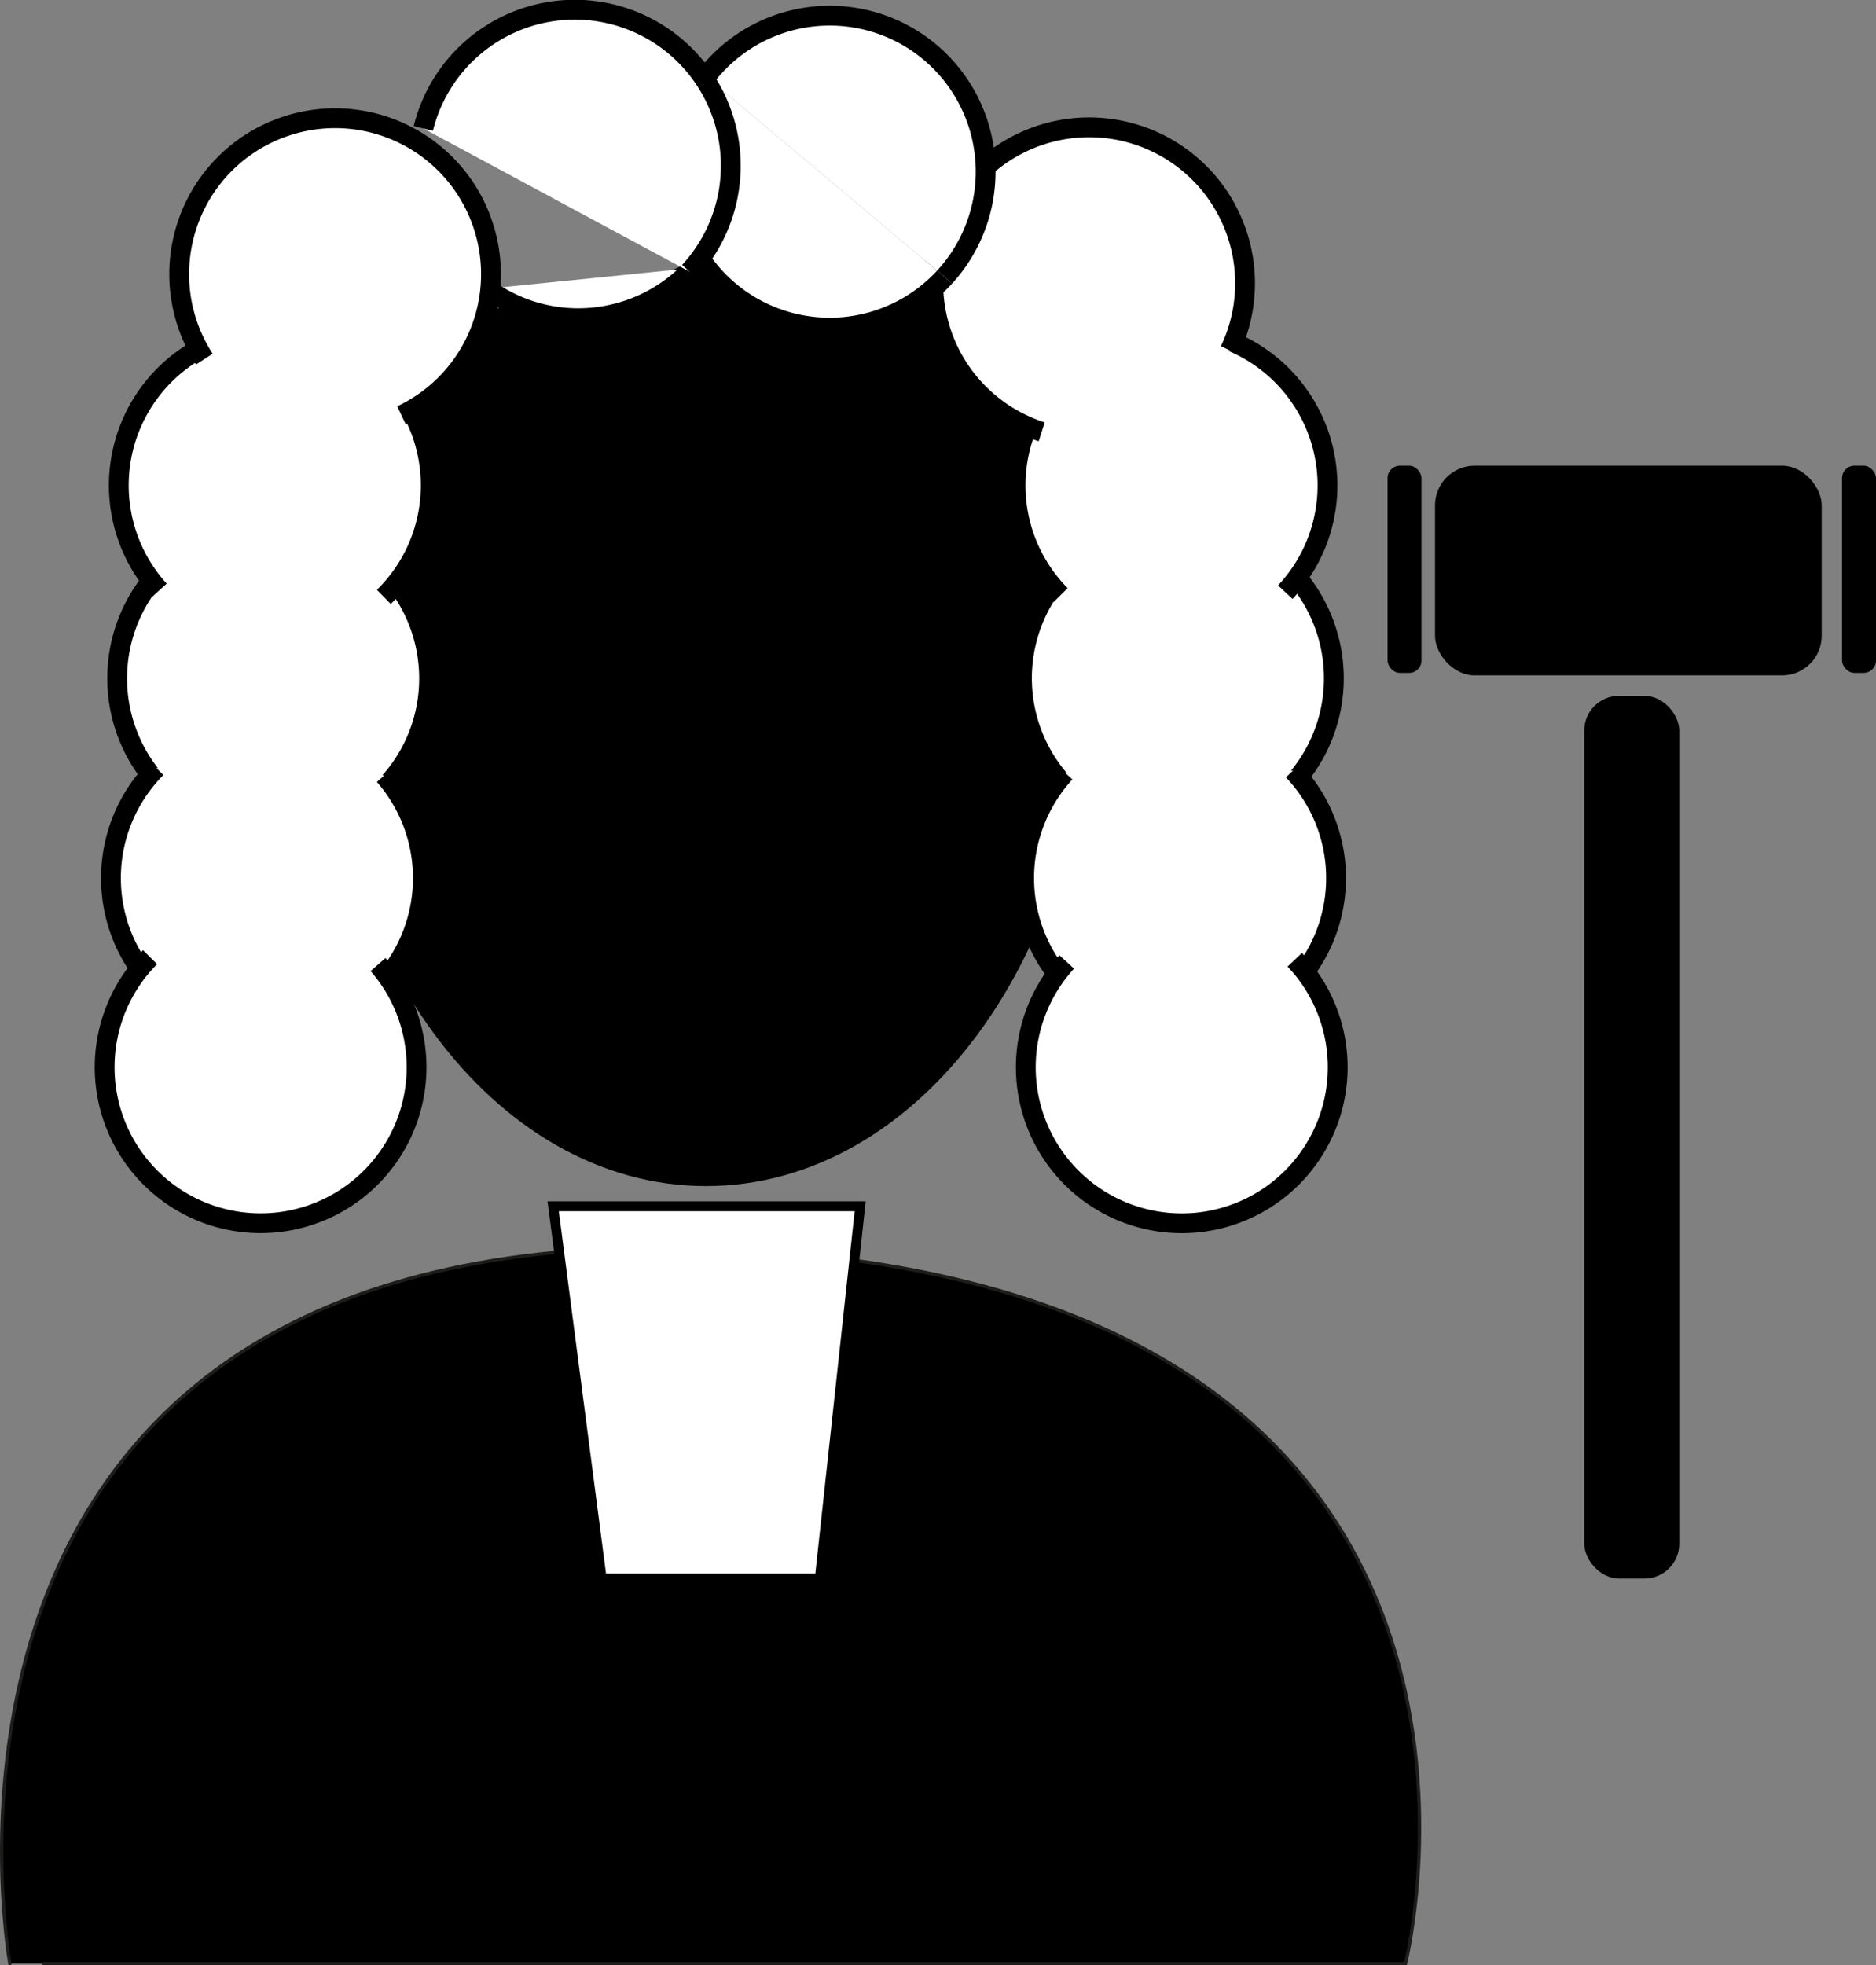 <svg id="Layer_1" data-name="Layer 1" xmlns="http://www.w3.org/2000/svg" viewBox="0 0 568.36 595.27"><rect x="0" y="0" width="568.36" height="595.27" fill="#808080" stroke="none"/><title>legal-regulation</title><path d="M346,210C346,294.5,295.41,363,233,363S120,294.5,120,210c0-36.59,1-77.72,25.29-96.52,21.19-16.4,53.92-9.36,84.89-25.05,31.88-16.15,70.41-9,91.12,26.06C336.76,140.63,346,173.84,346,210Z" transform="translate(-19.08 -6.74)" style="stroke:#000;stroke-miterlimit:10;stroke-width:6px"/><path d="M306.31,250.42" transform="translate(-19.08 -6.74)" style="fill:#fff;stroke:#000;stroke-miterlimit:10;stroke-width:6px"/><path d="M33.49,134.39" transform="translate(-19.08 -6.74)" style="fill:#fff;stroke:#000;stroke-miterlimit:10;stroke-width:6px"/><path d="M100.18,127.48" transform="translate(-19.08 -6.74)" style="fill:#fff;stroke:#000;stroke-miterlimit:10;stroke-width:6px"/><path d="M92.22,134.38" transform="translate(-19.08 -6.74)" style="fill:#fff;stroke:#000;stroke-miterlimit:10;stroke-width:6px"/><path d="M137,243.76a47.25,47.25,0,1,1,12.07-32.22A47.13,47.13,0,0,1,137,243.76" transform="translate(-19.08 -6.74)" style="fill:#fff;stroke:#000;stroke-miterlimit:10;stroke-width:6px"/><path d="M135.52,241.62a47.25,47.25,0,1,1-69.06-2.24" transform="translate(-19.08 -6.74)" style="fill:#fff;stroke:#000;stroke-miterlimit:10;stroke-width:6px"/><path d="M67.36,185.54a47.25,47.25,0,1,1,68,2" transform="translate(-19.08 -6.74)" style="fill:#fff;stroke:#000;stroke-miterlimit:10;stroke-width:6px"/><path d="M133.61,298.9a47.25,47.25,0,1,1-69.06-2.24" transform="translate(-19.08 -6.74)" style="fill:#fff;stroke:#000;stroke-miterlimit:10;stroke-width:6px"/><path d="M351.89,152" transform="translate(-19.08 -6.74)" style="fill:#fff;stroke:#000;stroke-miterlimit:10;stroke-width:6px"/><path d="M418.84,160.11" transform="translate(-19.08 -6.74)" style="fill:#fff;stroke:#000;stroke-miterlimit:10;stroke-width:6px"/><path d="M411.28,167.45" transform="translate(-19.08 -6.74)" style="fill:#fff;stroke:#000;stroke-miterlimit:10;stroke-width:6px"/><path d="M412.42,242.21a47.25,47.25,0,1,1,10.7-32.7,47.13,47.13,0,0,1-10.7,32.7" transform="translate(-19.08 -6.74)" style="fill:#fff;stroke:#000;stroke-miterlimit:10;stroke-width:6px"/><path d="M410.85,240.14a47.25,47.25,0,1,1-69.09.66" transform="translate(-19.08 -6.74)" style="fill:#fff;stroke:#000;stroke-miterlimit:10;stroke-width:6px"/><path d="M340.41,187a47.25,47.25,0,1,1,68.07-.89" transform="translate(-19.08 -6.74)" style="fill:#fff;stroke:#000;stroke-miterlimit:10;stroke-width:6px"/><path d="M411.35,297.45a47.25,47.25,0,1,1-69.09.66" transform="translate(-19.08 -6.74)" style="fill:#fff;stroke:#000;stroke-miterlimit:10;stroke-width:6px"/><path d="M334.68,137.53a47.23,47.23,0,1,1,57-24.64" transform="translate(-19.08 -6.74)" style="fill:#fff;stroke:#000;stroke-miterlimit:10;stroke-width:6px"/><path d="M233,29.91a47.25,47.25,0,1,1,72.28,60.74" transform="translate(-19.08 -6.74)" style="fill:#fff;stroke:#000;stroke-miterlimit:10;stroke-width:6px"/><path d="M305.28,90.65A47.25,47.25,0,0,1,233,29.91" transform="translate(-19.08 -6.74)" style="fill:#fff;stroke:#000;stroke-miterlimit:10;stroke-width:6px"/><path d="M81,115.52a47.23,47.23,0,1,1,59.7,17" transform="translate(-19.08 -6.74)" style="fill:#fff;stroke:#000;stroke-miterlimit:10;stroke-width:6px"/><path d="M229.06,87.91a47.51,47.51,0,0,1-34.73,15.21,47,47,0,0,1-27.64-8.92" transform="translate(-19.08 -6.74)" style="fill:#fff;stroke:#000;stroke-miterlimit:10;stroke-width:6px"/><path d="M147.33,45.65A47.26,47.26,0,1,1,227.94,89" transform="translate(-19.08 -6.74)" style="fill:#fff;stroke:#000;stroke-miterlimit:10;stroke-width:6px"/><rect x="479.98" y="210.77" width="28.77" height="267.36" rx="10.5" ry="10.5"/><rect x="434.76" y="141.06" width="117.15" height="63.51" rx="12" ry="12"/><rect x="558.08" y="141.06" width="10.28" height="62.76" rx="3.75" ry="3.75"/><rect x="420.38" y="141.06" width="10.28" height="62.76" rx="3.75" ry="3.75"/><path d="M32.25,601.51H444.9S496.76,396.33,238.57,385,22.06,601.51,22.06,601.51" transform="translate(-19.08 -6.74)" style="stroke:#1d1d1b;stroke-linecap:round;stroke-miterlimit:10"/><polygon points="248.36 478.14 182.28 478.14 167.59 365.37 260.6 365.37 248.36 478.14" style="fill:#fff;stroke:#000;stroke-linecap:round;stroke-miterlimit:10;stroke-width:3px"/></svg>